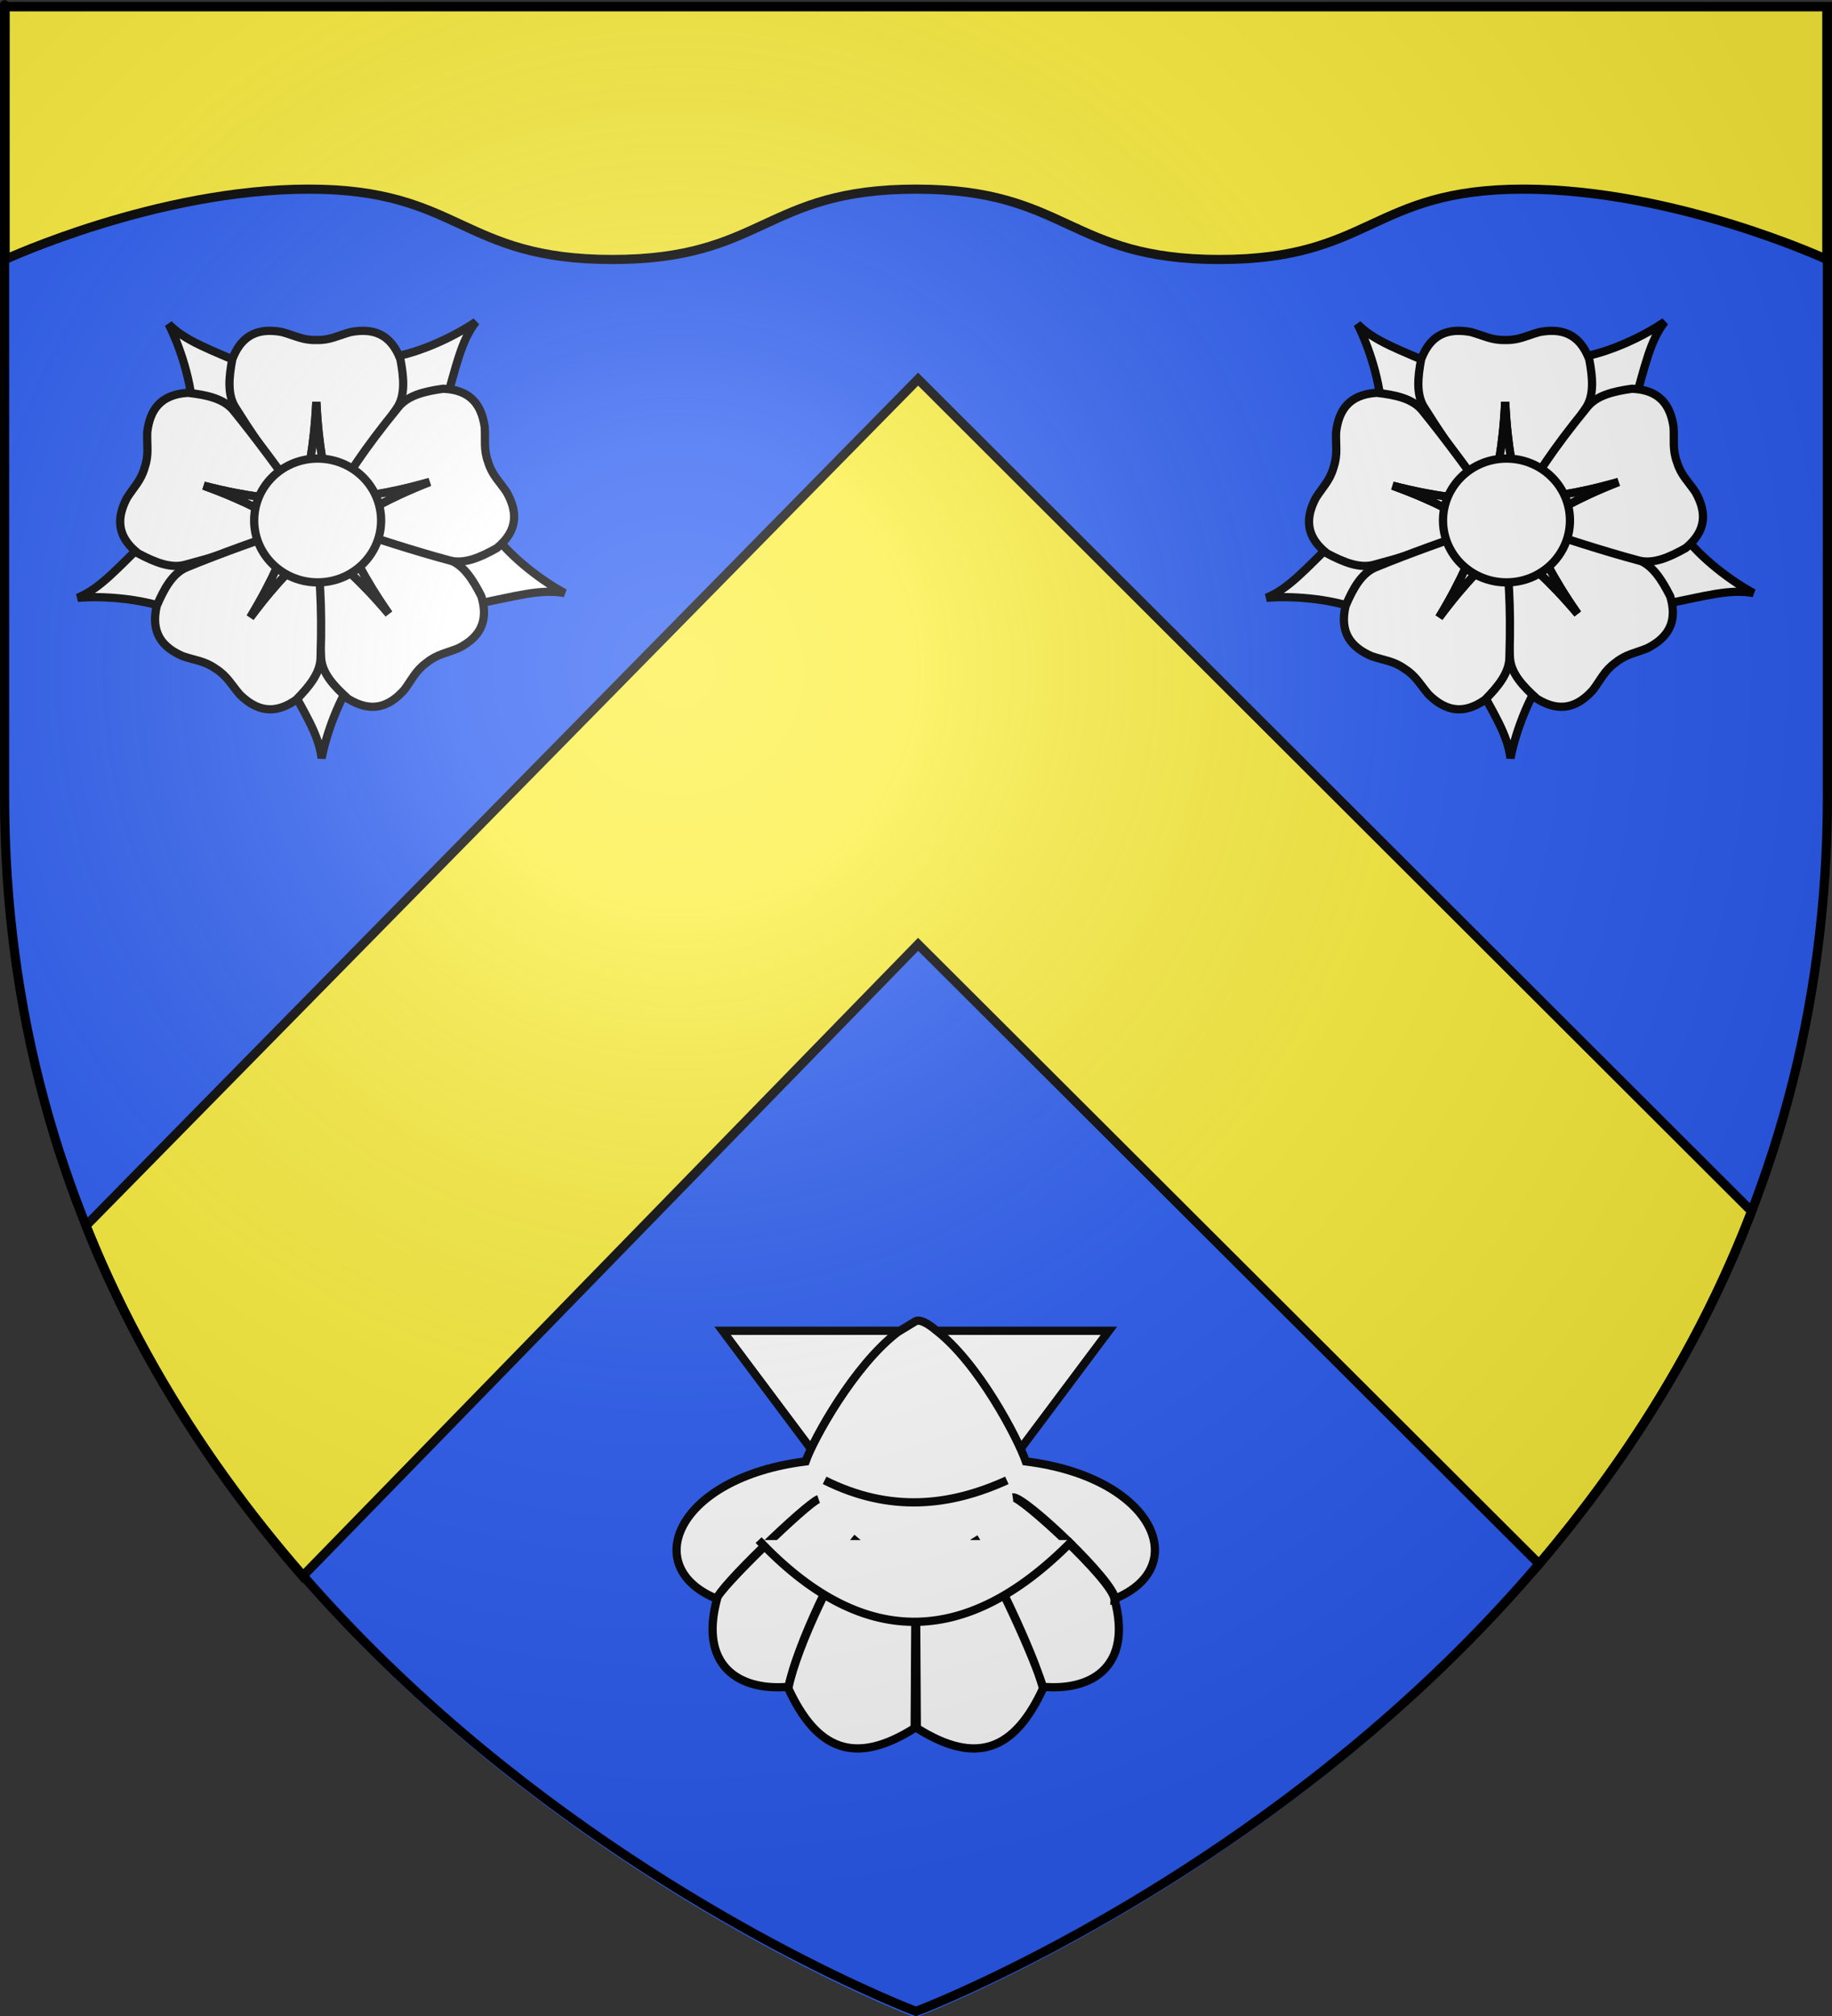 <?xml version="1.0" encoding="UTF-8" standalone="no"?>
<svg
   xmlns:dc="http://purl.org/dc/elements/1.1/"
   xmlns:cc="http://web.resource.org/cc/"
   xmlns:rdf="http://www.w3.org/1999/02/22-rdf-syntax-ns#"
   xmlns:svg="http://www.w3.org/2000/svg"
   xmlns="http://www.w3.org/2000/svg"
   xmlns:xlink="http://www.w3.org/1999/xlink"
   xmlns:sodipodi="http://sodipodi.sourceforge.net/DTD/sodipodi-0.dtd"
   xmlns:inkscape="http://www.inkscape.org/namespaces/inkscape"
   height="660"
   width="600"
   version="1.0"
   id="svg2"
   sodipodi:version="0.32"
   inkscape:version="0.45.1"
   sodipodi:docname="Blason ville fr Morsang-sur-Orge  (Essonne).svg"
   sodipodi:docbase="C:\Users\Jany\Documents\aaaOuiqui\Blasons\Blasons autres svg"
   inkscape:export-filename="/Users/olivier/Desktop/Blason Rouge/Blason_Vide_3D.png"
   inkscape:export-xdpi="144"
   inkscape:export-ydpi="144"
   inkscape:output_extension="org.inkscape.output.svg.inkscape">
  <rect width="100%" height="100%" fill="#333333" stroke="none"/>
  <sodipodi:namedview
     inkscape:window-height="814"
     inkscape:window-width="1152"
     inkscape:pageshadow="2"
     inkscape:pageopacity="0.0"
     guidetolerance="10.0"
     gridtolerance="10.0"
     objecttolerance="10.0"
     borderopacity="1.0"
     bordercolor="#666666"
     pagecolor="#ffffff"
     id="base"
     showgrid="false"
     height="660px"
     inkscape:zoom="0.78333334"
     inkscape:cx="668.21969"
     inkscape:cy="370.83234"
     inkscape:window-x="-8"
     inkscape:window-y="-8"
     inkscape:current-layer="layer4"
     showguides="true"
     inkscape:guide-bbox="true" />
  <desc
     id="desc4">Flag of Canton of Valais (Wallis)</desc>
  <defs
     id="defs6">
    <linearGradient
       id="linearGradient2893">
      <stop
         style="stop-color:white;stop-opacity:0.314;"
         offset="0"
         id="stop2895" />
      <stop
         id="stop2897"
         offset="0.19"
         style="stop-color:white;stop-opacity:0.251;" />
      <stop
         style="stop-color:#6b6b6b;stop-opacity:0.125;"
         offset="0.6"
         id="stop2901" />
      <stop
         style="stop-color:black;stop-opacity:0.125;"
         offset="1"
         id="stop2899" />
    </linearGradient>
    <radialGradient
       inkscape:collect="always"
       xlink:href="#linearGradient2893"
       id="radialGradient3163"
       gradientUnits="userSpaceOnUse"
       gradientTransform="matrix(1.353,0,0,1.349,-77.629,-85.747)"
       cx="221.445"
       cy="226.331"
       fx="221.445"
       fy="226.331"
       r="300" />
  </defs>
  <g
     inkscape:groupmode="layer"
     id="layer3"
     inkscape:label="Fond écu"
     style="display:inline">
    <path
       id="path2855"
       style="fill:#2b5df2;fill-opacity:1;fill-rule:evenodd;stroke:none;stroke-width:1px;stroke-linecap:butt;stroke-linejoin:miter;stroke-opacity:1"
       d="M 299.872,660.5 C 299.872,660.5 598.372,548.18 598.372,262.728 C 598.372,-22.723 598.372,4.176 598.372,4.176 L 1.372,4.176 L 1.372,262.728 C 1.372,548.18 299.872,660.5 299.872,660.5 z "
       sodipodi:nodetypes="cccccc" />
    <path
       style="fill:#2b5df2;fill-opacity:1;fill-rule:evenodd;stroke:none;stroke-width:1px;stroke-linecap:butt;stroke-linejoin:miter;stroke-opacity:1;display:inline"
       d="M 0.406 4.188 L 0.406 80.438 L 597.406 80.438 C 597.406 76.414 597.406 4.188 597.406 4.188 L 0.406 4.188 z "
       id="path3262" />
    <path
       style="fill:#fcef3c;fill-opacity:0.996;fill-rule:evenodd;stroke:#000000;stroke-width:3;stroke-linecap:butt;stroke-linejoin:miter;stroke-opacity:1;display:inline;stroke-miterlimit:4;stroke-dasharray:none"
       d="M 1.683,2.156 L 1.683,84.951 C 1.683,84.951 51.402,61.924 101.121,61.924 C 150.839,61.924 150.839,84.951 200.558,84.951 C 250.277,84.951 250.277,61.924 299.996,61.924 C 349.715,61.924 349.715,84.951 399.434,84.951 C 449.152,84.951 449.152,61.924 498.871,61.924 C 548.59,61.924 598.309,84.951 598.309,84.951 C 598.309,80.927 598.309,2.156 598.309,2.156 L 1.683,2.156 z "
       id="path3264"
       sodipodi:nodetypes="cczzzzzccc" />
    <path
       style="fill:#fcef3c;fill-opacity:1;fill-rule:evenodd;stroke:#000000;stroke-width:3;stroke-linecap:butt;stroke-linejoin:miter;stroke-opacity:1;display:inline;stroke-miterlimit:4;stroke-dasharray:none"
       d="M 300.688,124.125 L 28.158,401.268 C 45.795,445.743 71.208,483.835 99.102,516.049 L 300.688,309.156 L 504.087,512.025 C 531.579,479.448 556.714,441.315 573.663,396.562 L 300.688,124.125 z "
       id="path5211"
       sodipodi:nodetypes="ccccccc" />
  </g>
  <g
     inkscape:groupmode="layer"
     id="layer4"
     inkscape:label="Meubles">
    <g
       id="g41430"
       inkscape:label="Calque 1"
       transform="matrix(0.926,0,0,0.926,218.82,428.58)"
       style="fill:#ffffff;fill-opacity:1;stroke:#000000;stroke-opacity:1;stroke-width:2.917;stroke-miterlimit:4;stroke-dasharray:none">
      <g
         transform="translate(-191.362,-117.094)"
         id="g7233"
         style="fill:#ffffff;fill-opacity:1;stroke:#000000;stroke-opacity:1;stroke-width:2.917;stroke-miterlimit:4;stroke-dasharray:none">
        <path
           style="fill:#ffffff;fill-opacity:1;fill-rule:evenodd;stroke:#000000;stroke-width:2.917;stroke-linecap:butt;stroke-linejoin:miter;stroke-miterlimit:4;stroke-dasharray:none;stroke-opacity:1"
           d="M 210.616,124.75 L 278.923,216.005 L 347.259,124.75 L 278.923,124.75 L 210.616,124.75 z "
           id="path1900" />
        <path
           style="fill:#ffffff;fill-opacity:1;fill-rule:evenodd;stroke:#000000;stroke-width:2.917;stroke-linecap:butt;stroke-linejoin:miter;stroke-miterlimit:4;stroke-dasharray:none;stroke-opacity:1"
           d="M 272.562,125.219 C 257.197,136.913 242.734,163.061 240,170.938 C 194.611,176.569 180.99,208.311 208.562,219.5 C 209.216,215.963 240.847,185.424 244.541,184.276 C 240.137,185.905 208.496,216.309 208.656,219.562 C 202.325,242.827 215.951,252.178 233.938,250.625 C 236.839,236.215 251.456,205.453 258.347,197.83 C 251.61,206.012 236.699,236.407 233.875,251.188 C 243.812,272.711 257.138,278.748 278.562,265.219 L 278.938,203.229 L 279.312,265.219 C 300.737,278.748 314.032,272.711 323.969,251.188 C 320.377,237.942 305.551,207.44 299.528,197.83 C 304.282,205.621 318.751,234.608 323.938,250.625 C 341.924,252.178 355.55,242.827 349.219,219.562 C 348.195,212.565 315.921,183.163 313.303,183.657 C 317.501,183.198 349.647,213.857 349.312,219.5 C 376.885,208.311 363.264,176.569 317.875,170.938 C 315.141,163.061 301.234,136.079 285.868,124.385 C 285.868,124.385 281.226,120.287 278.938,121.344 L 272.562,125.219 z "
           id="path2792"
           sodipodi:nodetypes="ccccccccccccccccccccc" />
        <path
           style="fill:#ffffff;fill-rule:evenodd;stroke:#000000;stroke-width:2.917;stroke-linecap:butt;stroke-linejoin:miter;stroke-miterlimit:4;stroke-dasharray:none;stroke-opacity:1;fill-opacity:1"
           d="M 246.705,177.634 C 269.839,189.152 290.992,186.806 311.17,177.634"
           id="path3686"
           sodipodi:nodetypes="cc" />
        <path
           style="fill:#ffffff;fill-rule:evenodd;stroke:#000000;stroke-width:2.917;stroke-linecap:butt;stroke-linejoin:miter;stroke-miterlimit:4;stroke-dasharray:none;stroke-opacity:1;fill-opacity:1"
           d="M 223.364,198.752 C 258.931,236.443 295.98,238.098 334.511,198.752"
           id="path4573"
           sodipodi:nodetypes="cc" />
      </g>
    </g>
    <g
       id="g6222"
       transform="translate(0.442,0)"
       style="fill:#ffffff;fill-opacity:1;stroke:#000000;stroke-opacity:1;stroke-width:2.7;stroke-miterlimit:4;stroke-dasharray:none">
      <g
         transform="matrix(0.818,0,0,0.818,412.446,103.257)"
         id="g3865"
         style="fill:#ffffff;fill-opacity:1;stroke:#000000;stroke-opacity:1;stroke-width:3.3;stroke-miterlimit:4;stroke-dasharray:none">
        <g
           transform="matrix(0.202,0,0,0.202,3.622,3.232)"
           style="stroke:#000000;stroke-width:16.337;stroke-miterlimit:4;stroke-dasharray:none;stroke-opacity:1;fill:#ffffff;fill-opacity:1"
           id="g10890">
          <path
             d="M 958.886,534.195 C 918.345,512.647 854.113,466.468 815.852,413.608 L 640.732,418.824 L 622.909,473.193 L 784.137,555.91 C 863.503,539.789 912.556,525.5 958.886,534.195 z "
             style="fill:#ffffff;fill-opacity:1;fill-rule:evenodd;stroke:#000000;stroke-width:16.337;stroke-linecap:butt;stroke-linejoin:miter;stroke-miterlimit:4;stroke-dasharray:none;stroke-opacity:1"
             id="path9102" />
          <path
             d="M 477.117,861.464 C 485.736,816.369 510.892,741.366 550.099,689.205 L 493.414,523.43 L 436.207,522.454 L 404.778,700.916 C 443.612,771.985 471.747,814.633 477.117,861.464 z "
             style="fill:#ffffff;fill-opacity:1;fill-rule:evenodd;stroke:#000000;stroke-width:16.337;stroke-linecap:butt;stroke-linejoin:miter;stroke-miterlimit:4;stroke-dasharray:none;stroke-opacity:1"
             id="path9100" />
          <path
             d="M -6.497,543.543 C 39.251,539.669 118.26,543.644 179.069,567.314 L 323.386,467.982 L 308.882,412.635 L 128.562,430.55 C 70.615,487.127 37.146,525.73 -6.497,543.543 z "
             style="fill:#ffffff;fill-opacity:1;fill-rule:evenodd;stroke:#000000;stroke-width:16.337;stroke-linecap:butt;stroke-linejoin:miter;stroke-miterlimit:4;stroke-dasharray:none;stroke-opacity:1"
             id="path9098" />
          <path
             d="M 783.021,-3.399 C 745.207,22.64 674.614,58.344 610.067,67.922 L 533.949,225.721 L 573.977,266.605 L 721.716,161.678 C 744.006,83.819 753.943,33.702 783.021,-3.399 z "
             style="fill:#ffffff;fill-opacity:1;fill-rule:evenodd;stroke:#000000;stroke-width:16.337;stroke-linecap:butt;stroke-linejoin:miter;stroke-miterlimit:4;stroke-dasharray:none;stroke-opacity:1"
             id="path9096" />
          <path
             d="M 173.937,1.199 C 194.801,42.097 220.955,116.758 221.999,182.003 L 368.473,278.126 L 414.246,243.796 L 329.566,83.591 C 255.296,51.298 206.912,34.884 173.937,1.199 z "
             style="fill:#ffffff;fill-opacity:1;fill-rule:evenodd;stroke:#000000;stroke-width:16.337;stroke-linecap:butt;stroke-linejoin:miter;stroke-miterlimit:4;stroke-dasharray:none;stroke-opacity:1"
             id="path8209" />
        </g>
        <g
           transform="matrix(0.202,0,0,0.202,3.622,3.232)"
           id="g14500"
           style="fill:#ffffff;fill-opacity:1;stroke:#000000;stroke-opacity:1;stroke-width:16.337;stroke-miterlimit:4;stroke-dasharray:none">
          <path
             d="M 375.288,14.554 C 342.603,14.257 315.935,29.037 300.101,70.867 C 293.112,107.638 290.159,142.405 306.851,167.336 C 367.467,264.2 399.455,299.404 439.195,351.304 C 449.866,295.005 462.197,248.644 466.695,155.304 C 471.193,248.644 483.523,295.005 494.195,351.304 C 539.163,290.403 584.879,229.876 626.57,167.336 C 643.261,142.405 640.277,107.638 633.288,70.867 C 613.8,19.384 577.909,8.88 534.57,17.023 C 510.874,23.403 493.718,33.478 467.288,32.742 L 467.235,32.746 L 466.141,32.746 L 466.132,32.742 C 439.702,33.478 422.515,23.403 398.82,17.023 C 390.694,15.496 382.831,14.623 375.288,14.554 z "
             style="fill:#ffffff;fill-opacity:1;fill-rule:evenodd;stroke:#000000;stroke-width:16.337;stroke-linecap:butt;stroke-linejoin:miter;stroke-miterlimit:4;stroke-dasharray:none;stroke-opacity:1"
             id="path2843" />
          <path
             d="M 466.695,155.304 C 462.197,248.644 449.866,295.005 439.195,351.304 C 439.039,351.101 438.881,350.913 438.726,350.711 L 438.788,351.898 L 493.757,351.898 L 493.882,349.679 C 483.283,294.112 471.149,247.738 466.695,155.304 z "
             style="fill:#ffffff;fill-opacity:1;fill-rule:evenodd;stroke:#000000;stroke-width:16.337;stroke-linecap:butt;stroke-linejoin:miter;stroke-miterlimit:4;stroke-dasharray:none;stroke-opacity:1"
             id="path7288" />
          <path
             d="M 82.133,367.212 C 72.2,398.353 78.449,428.195 113.74,455.672 C 146.81,473.205 179.155,486.289 207.903,477.701 C 318.344,448.382 361.422,428.212 422.741,405.565 C 372.101,378.749 331.446,353.281 243.595,321.43 C 334.102,344.686 382.037,346.591 438.978,353.016 C 394.065,292.073 349.731,230.527 302.286,172.231 C 283.393,148.924 249.295,141.512 212.1,137.334 C 157.158,140.756 136.526,171.946 131.513,215.758 C 130.613,240.281 135.175,259.646 126.669,284.681 L 126.657,284.733 L 126.334,285.778 L 126.328,285.786 C 119.229,311.255 104.529,324.702 91.439,345.458 C 87.581,352.771 84.426,360.025 82.133,367.212 z "
             style="fill:#ffffff;fill-opacity:1;fill-rule:evenodd;stroke:#000000;stroke-width:16.337;stroke-linecap:butt;stroke-linejoin:miter;stroke-miterlimit:4;stroke-dasharray:none;stroke-opacity:1"
             id="path8191" />
          <path
             d="M 243.595,321.43 C 331.446,353.281 372.101,378.749 422.741,405.565 C 422.501,405.653 422.275,405.749 422.036,405.837 L 423.189,406.128 L 439.416,353.609 L 437.333,352.835 C 381.113,346.557 333.224,344.461 243.595,321.43 z "
             style="fill:#ffffff;fill-opacity:1;fill-rule:evenodd;stroke:#000000;stroke-width:16.337;stroke-linecap:butt;stroke-linejoin:miter;stroke-miterlimit:4;stroke-dasharray:none;stroke-opacity:1"
             id="path8193" />
          <path
             d="M 768.51,631.019 C 794.603,611.331 806.734,583.359 793.789,540.547 C 776.916,507.137 758.065,477.775 729.636,468.186 C 622.54,428.346 575.722,419.936 512.583,403.016 C 538.44,454.151 556.925,498.421 610.254,575.157 C 549.793,503.904 511.758,474.667 468.981,436.541 C 470.456,512.231 471.109,588.08 476.18,663.071 C 478.145,693.009 501.702,718.751 529.656,743.641 C 576.487,772.575 611.343,759.025 640.736,726.152 C 655.632,706.651 663.091,688.206 684.491,672.679 L 684.531,672.644 L 685.398,671.977 L 685.408,671.975 C 705.912,655.281 725.678,652.792 748.351,643.405 C 755.724,639.662 762.489,635.562 768.51,631.019 z "
             style="fill:#ffffff;fill-opacity:1;fill-rule:evenodd;stroke:#000000;stroke-width:16.337;stroke-linecap:butt;stroke-linejoin:miter;stroke-miterlimit:4;stroke-dasharray:none;stroke-opacity:1"
             id="path8197" />
          <path
             d="M 610.254,575.157 C 556.925,498.421 538.44,454.151 512.583,403.016 C 512.83,403.082 513.069,403.135 513.316,403.201 L 512.543,402.297 L 468.966,435.804 L 470.22,437.639 C 512.493,475.229 550.38,504.595 610.254,575.157 z "
             style="fill:#ffffff;fill-opacity:1;fill-rule:evenodd;stroke:#000000;stroke-width:16.337;stroke-linecap:butt;stroke-linejoin:miter;stroke-miterlimit:4;stroke-dasharray:none;stroke-opacity:1"
             id="path8199" />
          <path
             d="M 333.068,750.217 C 360.029,768.697 390.407,771.305 426.883,745.421 C 453.195,718.801 475.039,691.593 475.093,661.591 C 478.817,547.385 471.906,500.323 467.875,435.079 C 427.613,475.853 391.518,507.453 335.718,582.411 C 384.051,502.434 399.679,457.078 422.227,404.399 C 350.933,429.861 279.227,454.595 209.739,483.244 C 181.979,494.625 165.062,525.144 150.35,559.561 C 137.807,613.161 161.735,641.9 202.248,659.317 C 225.473,667.24 245.332,668.448 266.857,683.802 L 266.903,683.829 L 267.811,684.439 L 267.816,684.447 C 290.163,698.579 298.807,716.529 314.915,735.042 C 320.807,740.842 326.846,745.952 333.068,750.217 z "
             style="fill:#ffffff;fill-opacity:1;fill-rule:evenodd;stroke:#000000;stroke-width:16.337;stroke-linecap:butt;stroke-linejoin:miter;stroke-miterlimit:4;stroke-dasharray:none;stroke-opacity:1"
             id="path8203" />
          <path
             d="M 335.718,582.411 C 391.518,507.453 427.613,475.853 467.875,435.079 C 467.891,435.335 467.917,435.579 467.933,435.834 L 468.543,434.813 L 422.922,404.15 L 421.58,405.922 C 399.38,457.953 383.583,503.21 335.718,582.411 z "
             style="fill:#ffffff;fill-opacity:1;fill-rule:evenodd;stroke:#000000;stroke-width:16.337;stroke-linecap:butt;stroke-linejoin:miter;stroke-miterlimit:4;stroke-dasharray:none;stroke-opacity:1"
             id="path8205" />
          <path
             d="M 795.294,182.527 C 785.113,151.466 762.574,130.933 717.876,129.322 C 680.803,134.472 646.921,142.803 628.645,166.597 C 556.281,255.03 533.169,296.604 496.721,350.867 C 553.473,342.955 601.343,339.796 691.21,314.179 C 604.222,348.319 564.247,374.841 514.327,402.973 C 586.418,426.079 658.394,450.014 730.989,469.492 C 759.951,477.325 791.933,463.369 824.532,444.977 C 867.068,410.034 865.531,372.669 843.942,334.217 C 830.313,313.81 815.276,300.783 807.513,275.508 L 807.493,275.458 L 807.143,274.422 L 807.143,274.412 C 797.985,249.609 802.029,230.101 800.488,205.61 C 799.333,197.423 797.643,189.695 795.294,182.527 z "
             style="fill:#ffffff;fill-opacity:1;fill-rule:evenodd;stroke:#000000;stroke-width:16.337;stroke-linecap:butt;stroke-linejoin:miter;stroke-miterlimit:4;stroke-dasharray:none;stroke-opacity:1"
             id="path8185" />
          <g
             transform="matrix(0.32,0.947,-0.947,0.32,688.938,-180.564)"
             style="fill:#ffffff;fill-opacity:1;stroke:#000000;stroke-opacity:1;stroke-width:16.337;stroke-miterlimit:4;stroke-dasharray:none"
             id="g8183">
            <path
               d="M 469.438,156.219 C 464.94,249.558 452.609,295.919 441.938,352.219 C 441.782,352.016 441.624,351.828 441.469,351.625 L 441.531,352.812 L 496.5,352.812 L 496.625,350.594 C 486.026,295.026 473.892,248.653 469.438,156.219 z "
               style="fill:#ffffff;fill-opacity:1;fill-rule:evenodd;stroke:#000000;stroke-width:16.337;stroke-linecap:butt;stroke-linejoin:miter;stroke-miterlimit:4;stroke-dasharray:none;stroke-opacity:1"
               id="path8187" />
          </g>
        </g>
        <path
           d="M 614.688,409.418 C 614.708,480.674 555.443,538.448 482.328,538.448 C 409.214,538.448 349.948,480.674 349.968,409.418 C 349.948,338.162 409.214,280.388 482.328,280.388 C 555.443,280.388 614.708,338.162 614.688,409.418 L 614.688,409.418 z "
           transform="matrix(0.192,0,0,0.192,5.808,3.468)"
           style="fill:#ffffff;fill-opacity:1;fill-rule:evenodd;stroke:#000000;stroke-width:17.223;stroke-miterlimit:4;stroke-dasharray:none;stroke-opacity:1"
           id="path1952" />
      </g>
      <g
         id="g6182"
         transform="matrix(0.818,0,0,0.818,23.085,103.257)"
         style="fill:#ffffff;fill-opacity:1;stroke:#000000;stroke-opacity:1;stroke-width:3.3;stroke-miterlimit:4;stroke-dasharray:none">
        <g
           id="g6184"
           style="stroke:#000000;stroke-width:16.337;stroke-miterlimit:4;stroke-dasharray:none;stroke-opacity:1;fill:#ffffff;fill-opacity:1"
           transform="matrix(0.202,0,0,0.202,3.622,3.232)">
          <path
             id="path6186"
             style="fill:#ffffff;fill-opacity:1;fill-rule:evenodd;stroke:#000000;stroke-width:16.337;stroke-linecap:butt;stroke-linejoin:miter;stroke-miterlimit:4;stroke-dasharray:none;stroke-opacity:1"
             d="M 958.886,534.195 C 918.345,512.647 854.113,466.468 815.852,413.608 L 640.732,418.824 L 622.909,473.193 L 784.137,555.91 C 863.503,539.789 912.556,525.5 958.886,534.195 z " />
          <path
             id="path6188"
             style="fill:#ffffff;fill-opacity:1;fill-rule:evenodd;stroke:#000000;stroke-width:16.337;stroke-linecap:butt;stroke-linejoin:miter;stroke-miterlimit:4;stroke-dasharray:none;stroke-opacity:1"
             d="M 477.117,861.464 C 485.736,816.369 510.892,741.366 550.099,689.205 L 493.414,523.43 L 436.207,522.454 L 404.778,700.916 C 443.612,771.985 471.747,814.633 477.117,861.464 z " />
          <path
             id="path6190"
             style="fill:#ffffff;fill-opacity:1;fill-rule:evenodd;stroke:#000000;stroke-width:16.337;stroke-linecap:butt;stroke-linejoin:miter;stroke-miterlimit:4;stroke-dasharray:none;stroke-opacity:1"
             d="M -6.497,543.543 C 39.251,539.669 118.26,543.644 179.069,567.314 L 323.386,467.982 L 308.882,412.635 L 128.562,430.55 C 70.615,487.127 37.146,525.73 -6.497,543.543 z " />
          <path
             id="path6192"
             style="fill:#ffffff;fill-opacity:1;fill-rule:evenodd;stroke:#000000;stroke-width:16.337;stroke-linecap:butt;stroke-linejoin:miter;stroke-miterlimit:4;stroke-dasharray:none;stroke-opacity:1"
             d="M 783.021,-3.399 C 745.207,22.64 674.614,58.344 610.067,67.922 L 533.949,225.721 L 573.977,266.605 L 721.716,161.678 C 744.006,83.819 753.943,33.702 783.021,-3.399 z " />
          <path
             id="path6194"
             style="fill:#ffffff;fill-opacity:1;fill-rule:evenodd;stroke:#000000;stroke-width:16.337;stroke-linecap:butt;stroke-linejoin:miter;stroke-miterlimit:4;stroke-dasharray:none;stroke-opacity:1"
             d="M 173.937,1.199 C 194.801,42.097 220.955,116.758 221.999,182.003 L 368.473,278.126 L 414.246,243.796 L 329.566,83.591 C 255.296,51.298 206.912,34.884 173.937,1.199 z " />
        </g>
        <g
           id="g6196"
           transform="matrix(0.202,0,0,0.202,3.622,3.232)"
           style="fill:#ffffff;fill-opacity:1;stroke:#000000;stroke-opacity:1;stroke-width:16.337;stroke-miterlimit:4;stroke-dasharray:none">
          <path
             id="path6198"
             style="fill:#ffffff;fill-opacity:1;fill-rule:evenodd;stroke:#000000;stroke-width:16.337;stroke-linecap:butt;stroke-linejoin:miter;stroke-miterlimit:4;stroke-dasharray:none;stroke-opacity:1"
             d="M 375.288,14.554 C 342.603,14.257 315.935,29.037 300.101,70.867 C 293.112,107.638 290.159,142.405 306.851,167.336 C 367.467,264.2 399.455,299.404 439.195,351.304 C 449.866,295.005 462.197,248.644 466.695,155.304 C 471.193,248.644 483.523,295.005 494.195,351.304 C 539.163,290.403 584.879,229.876 626.57,167.336 C 643.261,142.405 640.277,107.638 633.288,70.867 C 613.8,19.384 577.909,8.88 534.57,17.023 C 510.874,23.403 493.718,33.478 467.288,32.742 L 467.235,32.746 L 466.141,32.746 L 466.132,32.742 C 439.702,33.478 422.515,23.403 398.82,17.023 C 390.694,15.496 382.831,14.623 375.288,14.554 z " />
          <path
             id="path6200"
             style="fill:#ffffff;fill-opacity:1;fill-rule:evenodd;stroke:#000000;stroke-width:16.337;stroke-linecap:butt;stroke-linejoin:miter;stroke-miterlimit:4;stroke-dasharray:none;stroke-opacity:1"
             d="M 466.695,155.304 C 462.197,248.644 449.866,295.005 439.195,351.304 C 439.039,351.101 438.881,350.913 438.726,350.711 L 438.788,351.898 L 493.757,351.898 L 493.882,349.679 C 483.283,294.112 471.149,247.738 466.695,155.304 z " />
          <path
             id="path6202"
             style="fill:#ffffff;fill-opacity:1;fill-rule:evenodd;stroke:#000000;stroke-width:16.337;stroke-linecap:butt;stroke-linejoin:miter;stroke-miterlimit:4;stroke-dasharray:none;stroke-opacity:1"
             d="M 82.133,367.212 C 72.2,398.353 78.449,428.195 113.74,455.672 C 146.81,473.205 179.155,486.289 207.903,477.701 C 318.344,448.382 361.422,428.212 422.741,405.565 C 372.101,378.749 331.446,353.281 243.595,321.43 C 334.102,344.686 382.037,346.591 438.978,353.016 C 394.065,292.073 349.731,230.527 302.286,172.231 C 283.393,148.924 249.295,141.512 212.1,137.334 C 157.158,140.756 136.526,171.946 131.513,215.758 C 130.613,240.281 135.175,259.646 126.669,284.681 L 126.657,284.733 L 126.334,285.778 L 126.328,285.786 C 119.229,311.255 104.529,324.702 91.439,345.458 C 87.581,352.771 84.426,360.025 82.133,367.212 z " />
          <path
             id="path6204"
             style="fill:#ffffff;fill-opacity:1;fill-rule:evenodd;stroke:#000000;stroke-width:16.337;stroke-linecap:butt;stroke-linejoin:miter;stroke-miterlimit:4;stroke-dasharray:none;stroke-opacity:1"
             d="M 243.595,321.43 C 331.446,353.281 372.101,378.749 422.741,405.565 C 422.501,405.653 422.275,405.749 422.036,405.837 L 423.189,406.128 L 439.416,353.609 L 437.333,352.835 C 381.113,346.557 333.224,344.461 243.595,321.43 z " />
          <path
             id="path6206"
             style="fill:#ffffff;fill-opacity:1;fill-rule:evenodd;stroke:#000000;stroke-width:16.337;stroke-linecap:butt;stroke-linejoin:miter;stroke-miterlimit:4;stroke-dasharray:none;stroke-opacity:1"
             d="M 768.51,631.019 C 794.603,611.331 806.734,583.359 793.789,540.547 C 776.916,507.137 758.065,477.775 729.636,468.186 C 622.54,428.346 575.722,419.936 512.583,403.016 C 538.44,454.151 556.925,498.421 610.254,575.157 C 549.793,503.904 511.758,474.667 468.981,436.541 C 470.456,512.231 471.109,588.08 476.18,663.071 C 478.145,693.009 501.702,718.751 529.656,743.641 C 576.487,772.575 611.343,759.025 640.736,726.152 C 655.632,706.651 663.091,688.206 684.491,672.679 L 684.531,672.644 L 685.398,671.977 L 685.408,671.975 C 705.912,655.281 725.678,652.792 748.351,643.405 C 755.724,639.662 762.489,635.562 768.51,631.019 z " />
          <path
             id="path6208"
             style="fill:#ffffff;fill-opacity:1;fill-rule:evenodd;stroke:#000000;stroke-width:16.337;stroke-linecap:butt;stroke-linejoin:miter;stroke-miterlimit:4;stroke-dasharray:none;stroke-opacity:1"
             d="M 610.254,575.157 C 556.925,498.421 538.44,454.151 512.583,403.016 C 512.83,403.082 513.069,403.135 513.316,403.201 L 512.543,402.297 L 468.966,435.804 L 470.22,437.639 C 512.493,475.229 550.38,504.595 610.254,575.157 z " />
          <path
             id="path6210"
             style="fill:#ffffff;fill-opacity:1;fill-rule:evenodd;stroke:#000000;stroke-width:16.337;stroke-linecap:butt;stroke-linejoin:miter;stroke-miterlimit:4;stroke-dasharray:none;stroke-opacity:1"
             d="M 333.068,750.217 C 360.029,768.697 390.407,771.305 426.883,745.421 C 453.195,718.801 475.039,691.593 475.093,661.591 C 478.817,547.385 471.906,500.323 467.875,435.079 C 427.613,475.853 391.518,507.453 335.718,582.411 C 384.051,502.434 399.679,457.078 422.227,404.399 C 350.933,429.861 279.227,454.595 209.739,483.244 C 181.979,494.625 165.062,525.144 150.35,559.561 C 137.807,613.161 161.735,641.9 202.248,659.317 C 225.473,667.24 245.332,668.448 266.857,683.802 L 266.903,683.829 L 267.811,684.439 L 267.816,684.447 C 290.163,698.579 298.807,716.529 314.915,735.042 C 320.807,740.842 326.846,745.952 333.068,750.217 z " />
          <path
             id="path6212"
             style="fill:#ffffff;fill-opacity:1;fill-rule:evenodd;stroke:#000000;stroke-width:16.337;stroke-linecap:butt;stroke-linejoin:miter;stroke-miterlimit:4;stroke-dasharray:none;stroke-opacity:1"
             d="M 335.718,582.411 C 391.518,507.453 427.613,475.853 467.875,435.079 C 467.891,435.335 467.917,435.579 467.933,435.834 L 468.543,434.813 L 422.922,404.15 L 421.58,405.922 C 399.38,457.953 383.583,503.21 335.718,582.411 z " />
          <path
             id="path6214"
             style="fill:#ffffff;fill-opacity:1;fill-rule:evenodd;stroke:#000000;stroke-width:16.337;stroke-linecap:butt;stroke-linejoin:miter;stroke-miterlimit:4;stroke-dasharray:none;stroke-opacity:1"
             d="M 795.294,182.527 C 785.113,151.466 762.574,130.933 717.876,129.322 C 680.803,134.472 646.921,142.803 628.645,166.597 C 556.281,255.03 533.169,296.604 496.721,350.867 C 553.473,342.955 601.343,339.796 691.21,314.179 C 604.222,348.319 564.247,374.841 514.327,402.973 C 586.418,426.079 658.394,450.014 730.989,469.492 C 759.951,477.325 791.933,463.369 824.532,444.977 C 867.068,410.034 865.531,372.669 843.942,334.217 C 830.313,313.81 815.276,300.783 807.513,275.508 L 807.493,275.458 L 807.143,274.422 L 807.143,274.412 C 797.985,249.609 802.029,230.101 800.488,205.61 C 799.333,197.423 797.643,189.695 795.294,182.527 z " />
          <g
             id="g6216"
             style="fill:#ffffff;fill-opacity:1;stroke:#000000;stroke-opacity:1;stroke-width:16.337;stroke-miterlimit:4;stroke-dasharray:none"
             transform="matrix(0.32,0.947,-0.947,0.32,688.938,-180.564)">
            <path
               id="path6218"
               style="fill:#ffffff;fill-opacity:1;fill-rule:evenodd;stroke:#000000;stroke-width:16.337;stroke-linecap:butt;stroke-linejoin:miter;stroke-miterlimit:4;stroke-dasharray:none;stroke-opacity:1"
               d="M 469.438,156.219 C 464.94,249.558 452.609,295.919 441.938,352.219 C 441.782,352.016 441.624,351.828 441.469,351.625 L 441.531,352.812 L 496.5,352.812 L 496.625,350.594 C 486.026,295.026 473.892,248.653 469.438,156.219 z " />
          </g>
        </g>
        <path
           id="path6220"
           style="fill:#ffffff;fill-opacity:1;fill-rule:evenodd;stroke:#000000;stroke-width:17.223;stroke-miterlimit:4;stroke-dasharray:none;stroke-opacity:1"
           transform="matrix(0.192,0,0,0.192,5.808,3.468)"
           d="M 614.688,409.418 C 614.708,480.674 555.443,538.448 482.328,538.448 C 409.214,538.448 349.948,480.674 349.968,409.418 C 349.948,338.162 409.214,280.388 482.328,280.388 C 555.443,280.388 614.708,338.162 614.688,409.418 L 614.688,409.418 z " />
      </g>
    </g>
  </g>
  <g
     inkscape:groupmode="layer"
     id="layer2"
     inkscape:label="Reflet final"
     sodipodi:insensitive="true"
     style="display:inline">
    <path
       sodipodi:nodetypes="cccccc"
       d="M 300,658.5 C 300,658.5 598.5,546.18 598.5,260.728 C 598.5,-24.723 598.5,2.176 598.5,2.176 L 1.5,2.176 L 1.5,260.728 C 1.5,546.18 300,658.5 300,658.5 z "
       style="opacity:1;fill:url(#radialGradient3163);fill-opacity:1;fill-rule:evenodd;stroke:none;stroke-width:1px;stroke-linecap:butt;stroke-linejoin:miter;stroke-opacity:1"
       id="path2875"
       inkscape:export-xdpi="144"
       inkscape:export-ydpi="144" />
  </g>
  <g
     inkscape:groupmode="layer"
     id="layer1"
     inkscape:label="Contour final"
     sodipodi:insensitive="true">
    <path
       sodipodi:nodetypes="cccccc"
       d="M 300,658.5 C 300,658.5 1.5,546.18 1.5,260.728 C 1.5,-24.723 1.5,2.176 1.5,2.176 L 598.5,2.176 L 598.5,260.728 C 598.5,546.18 300,658.5 300,658.5 z "
       style="opacity:1;fill:none;fill-opacity:1;fill-rule:evenodd;stroke:black;stroke-width:3;stroke-linecap:butt;stroke-linejoin:miter;stroke-miterlimit:4;stroke-dasharray:none;stroke-opacity:1"
       id="path1411"
       inkscape:export-xdpi="144"
       inkscape:export-ydpi="144" />
  </g>
</svg>
